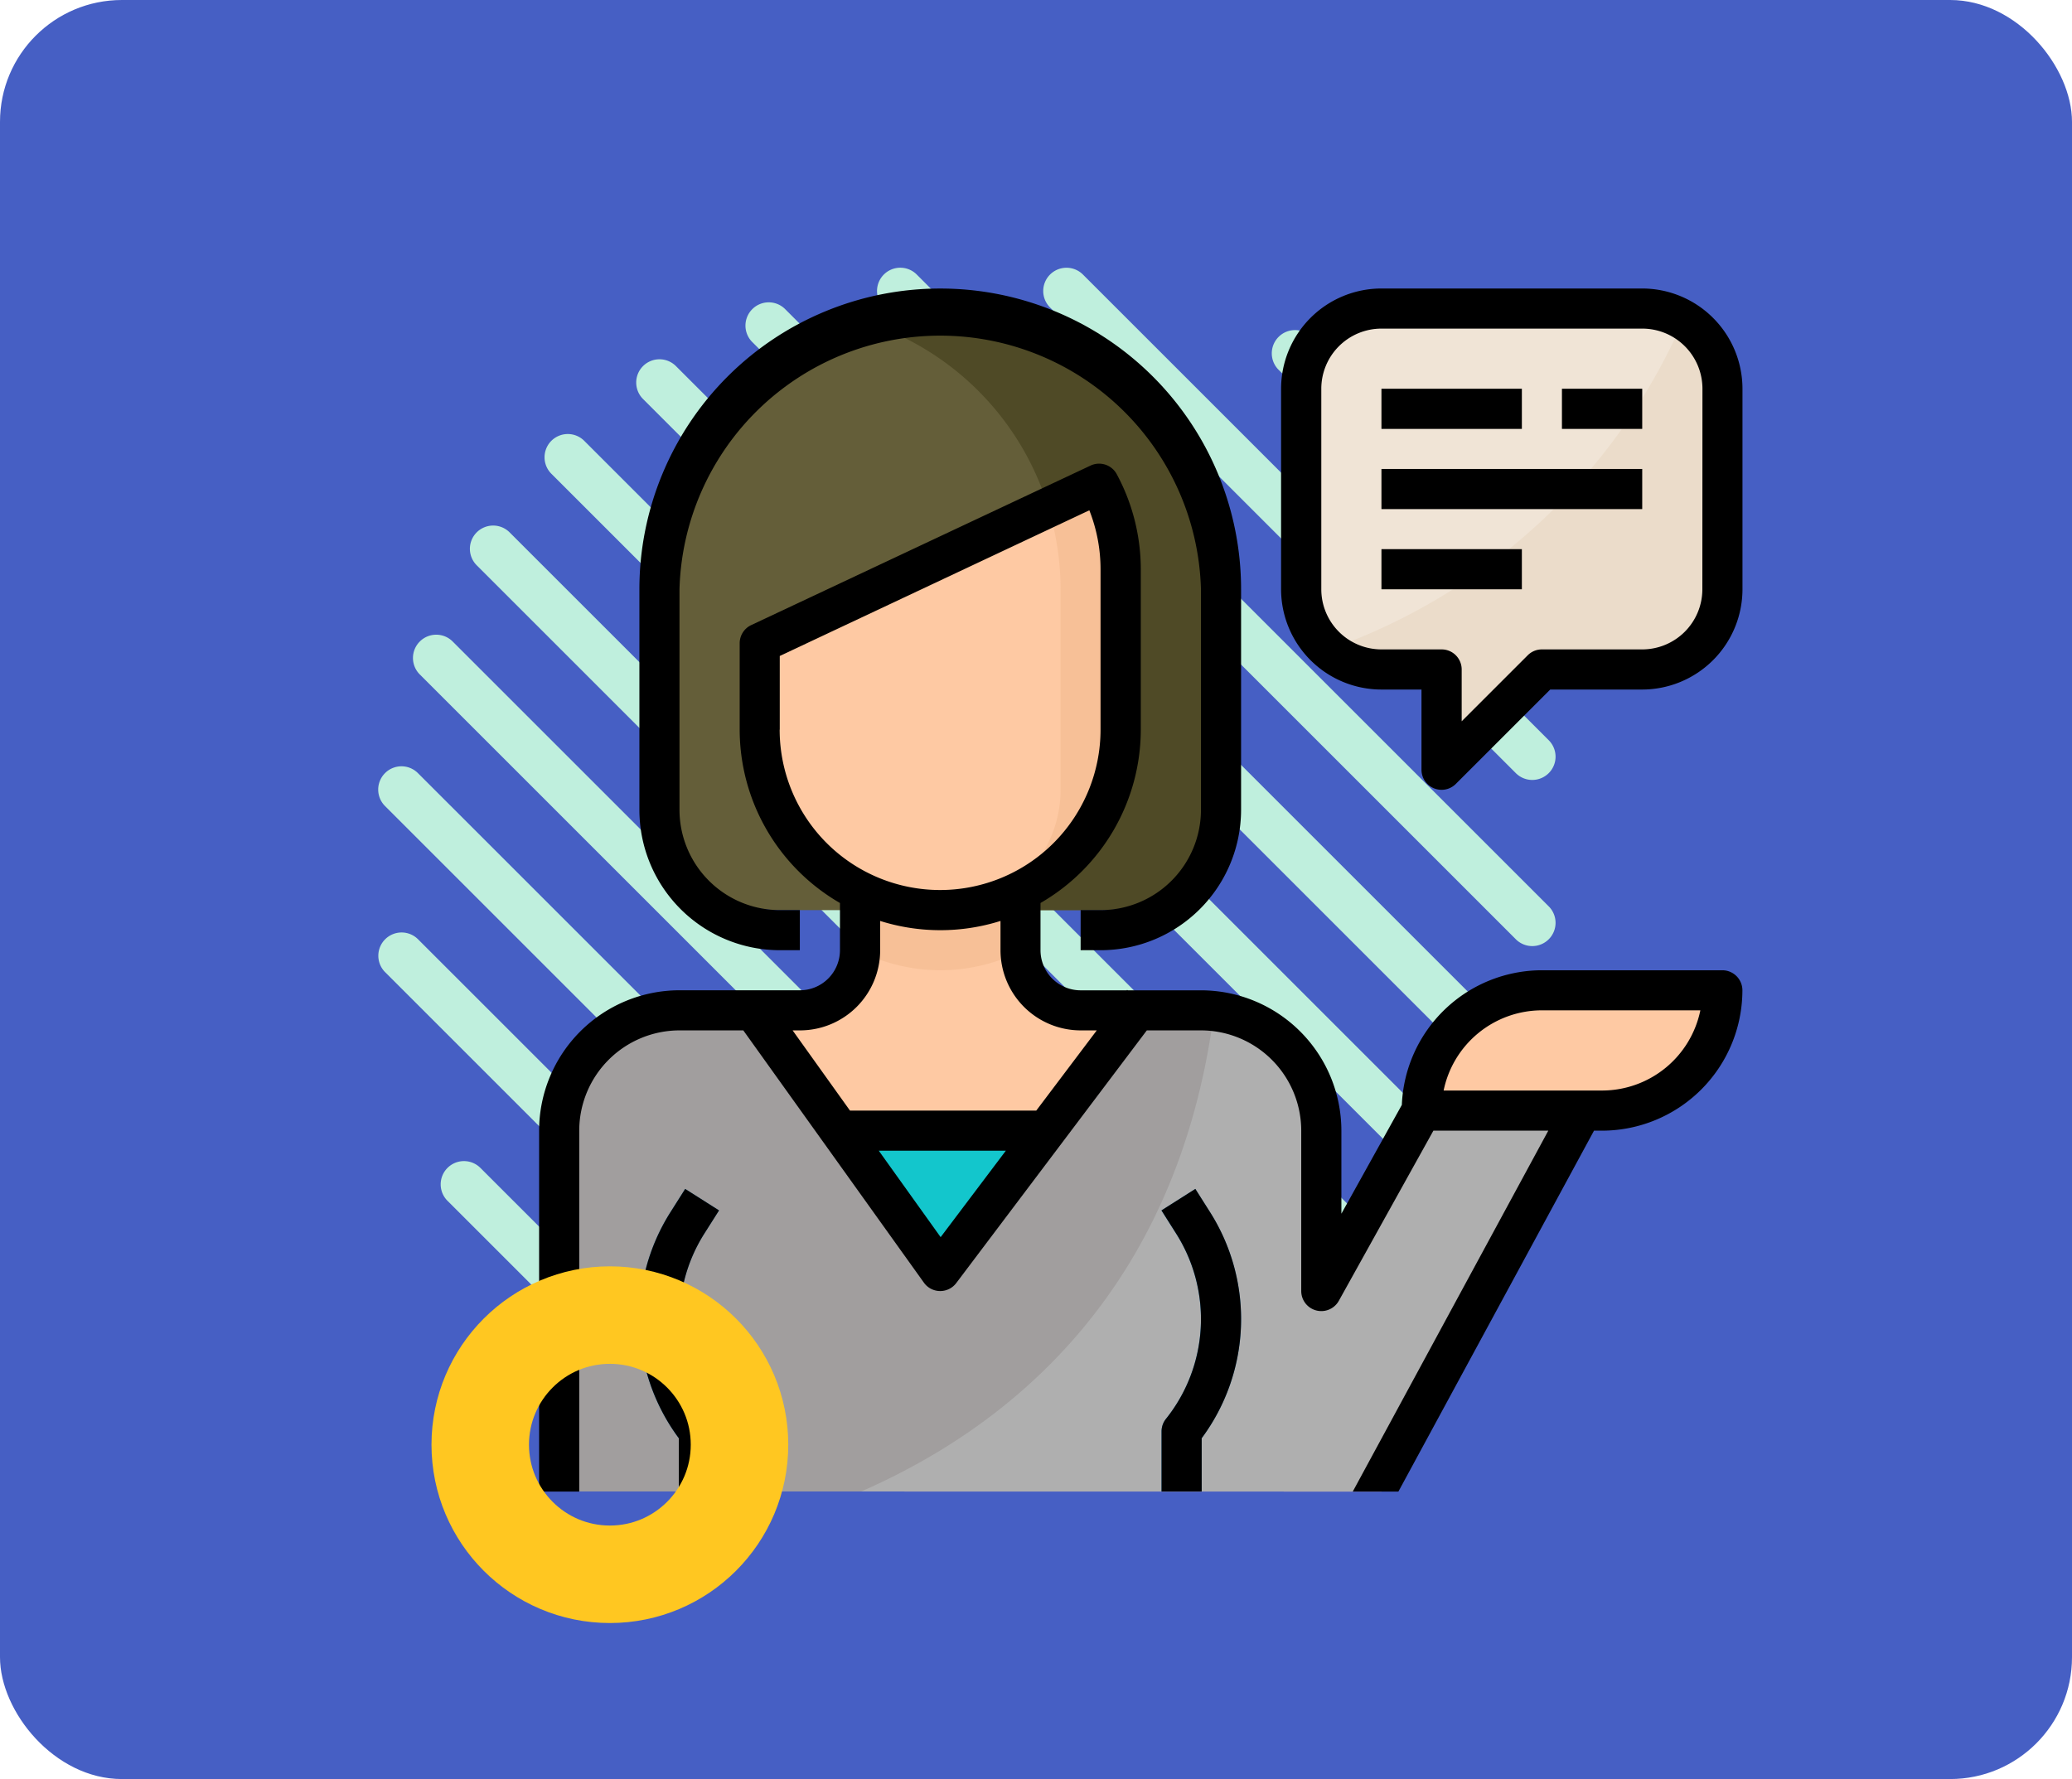 <svg xmlns="http://www.w3.org/2000/svg" width="85" height="73" viewBox="0 0 85 73">
  <g id="Grupo_990119" data-name="Grupo 990119" transform="translate(0 -6)">
    <rect id="Rectángulo_33792" data-name="Rectángulo 33792" width="85" height="73" rx="5" transform="translate(0 6)" fill="#465fc4"/>
    <g id="Grupo_991009" data-name="Grupo 991009" transform="translate(15.52 16.986)">
      <g id="Grupo_80313" data-name="Grupo 80313" transform="translate(0 0)">
        <g id="Grupo_80111" data-name="Grupo 80111" transform="translate(27.276)">
          <path id="Trazado_113526" data-name="Trazado 113526" d="M291.531,1039.438l-19.108-19.108a.955.955,0,0,1,0-1.35h0a.955.955,0,0,1,1.35,0l19.108,19.108a.954.954,0,0,1,0,1.35h0A.955.955,0,0,1,291.531,1039.438Z" transform="translate(-272.143 -1018.7)" fill="#bfefdd"/>
        </g>
        <g id="Grupo_80112" data-name="Grupo 80112" transform="translate(36.653 2.558)">
          <path id="Trazado_113527" data-name="Trazado 113527" d="M344.446,1045.194l-7.174-7.174a.955.955,0,0,1,0-1.35h0a.954.954,0,0,1,1.35,0l7.173,7.173a.954.954,0,0,1,0,1.35h0A.954.954,0,0,1,344.446,1045.194Z" transform="translate(-336.993 -1036.39)" fill="#bfefdd"/>
        </g>
        <g id="Grupo_80113" data-name="Grupo 80113" transform="translate(20.458)">
          <path id="Trazado_113528" data-name="Trazado 113528" d="M251.195,1046.255l-25.926-25.926a.954.954,0,0,1,0-1.35h0a.954.954,0,0,1,1.35,0l25.926,25.926a.954.954,0,0,1,0,1.35h0A.954.954,0,0,1,251.195,1046.255Z" transform="translate(-224.989 -1018.7)" fill="#bfefdd"/>
        </g>
        <g id="Grupo_80114" data-name="Grupo 80114" transform="translate(15.063 1.422)">
          <path id="Trazado_113529" data-name="Trazado 113529" d="M217.853,1060.065l-29.9-29.9a.954.954,0,0,1,0-1.35h0a.953.953,0,0,1,1.35,0l29.9,29.9a.955.955,0,0,1,0,1.35h0A.954.954,0,0,1,217.853,1060.065Z" transform="translate(-187.675 -1028.537)" fill="#bfefdd"/>
        </g>
        <g id="Grupo_80115" data-name="Grupo 80115" transform="translate(10.579 3.756)">
          <path id="Trazado_113530" data-name="Trazado 113530" d="M188.992,1078.356l-32.049-32.049a.955.955,0,0,1,0-1.35h0a.955.955,0,0,1,1.35,0l32.049,32.05a.954.954,0,0,1,0,1.35h0A.954.954,0,0,1,188.992,1078.356Z" transform="translate(-156.663 -1044.677)" fill="#bfefdd"/>
        </g>
        <g id="Grupo_80116" data-name="Grupo 80116" transform="translate(6.823 6.823)">
          <path id="Trazado_113531" data-name="Trazado 113531" d="M163.7,1100.254l-32.739-32.739a.956.956,0,0,1,0-1.35h0a.955.955,0,0,1,1.35,0l32.739,32.739a.955.955,0,0,1,0,1.35h0A.956.956,0,0,1,163.7,1100.254Z" transform="translate(-130.686 -1065.885)" fill="#bfefdd"/>
        </g>
        <g id="Grupo_80117" data-name="Grupo 80117" transform="translate(3.756 10.579)">
          <path id="Trazado_113532" data-name="Trazado 113532" d="M141.807,1125.542l-32.049-32.049a.955.955,0,0,1,0-1.35h0a.954.954,0,0,1,1.35,0l32.049,32.049a.954.954,0,0,1,0,1.35h0A.955.955,0,0,1,141.807,1125.542Z" transform="translate(-109.478 -1091.863)" fill="#bfefdd"/>
        </g>
        <g id="Grupo_80118" data-name="Grupo 80118" transform="translate(1.422 15.063)">
          <path id="Trazado_113533" data-name="Trazado 113533" d="M123.515,1154.4l-29.9-29.9a.954.954,0,0,1,0-1.35h0a.953.953,0,0,1,1.35,0l29.9,29.9a.955.955,0,0,1,0,1.351h0A.953.953,0,0,1,123.515,1154.4Z" transform="translate(-93.336 -1122.875)" fill="#bfefdd"/>
        </g>
        <g id="Grupo_80119" data-name="Grupo 80119" transform="translate(0 20.458)">
          <path id="Trazado_113534" data-name="Trazado 113534" d="M109.7,1187.745l-25.926-25.926a.954.954,0,0,1,0-1.35h0a.953.953,0,0,1,1.35,0l25.926,25.926a.954.954,0,0,1,0,1.35h0A.954.954,0,0,1,109.7,1187.745Z" transform="translate(-83.499 -1160.189)" fill="#bfefdd"/>
        </g>
        <g id="Grupo_80120" data-name="Grupo 80120" transform="translate(0 27.276)">
          <path id="Trazado_113535" data-name="Trazado 113535" d="M102.887,1228.081l-19.108-19.108a.954.954,0,0,1,0-1.35h0a.954.954,0,0,1,1.35,0l19.108,19.108a.955.955,0,0,1,0,1.35h0A.955.955,0,0,1,102.887,1228.081Z" transform="translate(-83.499 -1207.343)" fill="#bfefdd"/>
        </g>
        <g id="Grupo_80121" data-name="Grupo 80121" transform="translate(2.558 36.653)">
          <path id="Trazado_113536" data-name="Trazado 113536" d="M108.644,1281l-7.173-7.173a.954.954,0,0,1,0-1.35h0a.955.955,0,0,1,1.35,0l7.174,7.174a.955.955,0,0,1,0,1.35h0A.954.954,0,0,1,108.644,1281Z" transform="translate(-101.191 -1272.193)" fill="#bfefdd"/>
        </g>
      </g>
      <g id="apoyo_2_" data-name="apoyo (2)" transform="translate(6.596 0.852)">
        <path id="Trazado_676805" data-name="Trazado 676805" d="M338.254,8.533h-10.7a3.291,3.291,0,0,0-3.291,3.291v8.228a3.291,3.291,0,0,0,3.291,3.291h2.468v4.114l4.114-4.114h4.114a3.291,3.291,0,0,0,3.291-3.291V11.824A3.291,3.291,0,0,0,338.254,8.533Z" transform="translate(-293.002 -7.71)" fill="#f0e4d6"/>
        <path id="Trazado_676806" data-name="Trazado 676806" d="M350.592,13.466A24.76,24.76,0,0,1,336.06,26.977a3.26,3.26,0,0,0,2.154.823h2.468v4.114L344.8,27.8h4.114a3.291,3.291,0,0,0,3.291-3.291V16.281A3.279,3.279,0,0,0,350.592,13.466Z" transform="translate(-303.658 -12.168)" fill="#ebdcca"/>
        <path id="Trazado_676807" data-name="Trazado 676807" d="M42.266,272.973l8.228-15.633H43.911l-4.114,7.4v-6.582a4.936,4.936,0,0,0-4.937-4.937H29.924a2.468,2.468,0,0,1-2.468-2.468v-3.291H20.873v3.291a2.468,2.468,0,0,1-2.468,2.468H13.469a4.936,4.936,0,0,0-4.937,4.937v14.81Z" transform="translate(-7.709 -223.607)" fill="#fec9a3"/>
        <g id="Grupo_951647" data-name="Grupo 951647" transform="translate(4.114 36.947)">
          <path id="Trazado_676808" data-name="Trazado 676808" d="M45.931,395.617H44.285v-2.188a8.2,8.2,0,0,1-.34-9.283l.6-.948,1.39.882-.6.947a6.555,6.555,0,0,0,.415,7.607.822.822,0,0,1,.18.514v2.468Z" transform="translate(-42.669 -383.198)" fill="#f5b789"/>
          <path id="Trazado_676809" data-name="Trazado 676809" d="M266.423,395.617h-1.646v-2.468a.822.822,0,0,1,.18-.514,6.553,6.553,0,0,0,.415-7.606l-.6-.948,1.39-.882.6.948a8.2,8.2,0,0,1-.34,9.283Z" transform="translate(-243.357 -383.198)" fill="#f5b789"/>
        </g>
        <path id="Trazado_676810" data-name="Trazado 676810" d="M74.237,28.279V20.052A11.519,11.519,0,0,0,62.719,8.533h0A11.519,11.519,0,0,0,51.2,20.052v8.228a4.936,4.936,0,0,0,4.937,4.937H69.3A4.936,4.936,0,0,0,74.237,28.279Z" transform="translate(-46.263 -7.71)" fill="#645e39"/>
        <path id="Trazado_676811" data-name="Trazado 676811" d="M139.825,8.533a11.521,11.521,0,0,0-3.291.483,11.52,11.52,0,0,1,8.228,11.036v8.228a4.936,4.936,0,0,1-4.937,4.937h6.582a4.936,4.936,0,0,0,4.937-4.937V20.052A11.519,11.519,0,0,0,139.825,8.533Z" transform="translate(-123.37 -7.71)" fill="#4f4a26"/>
        <path id="Trazado_676812" data-name="Trazado 676812" d="M382.872,303.6h-7.4a4.936,4.936,0,0,1,4.937-4.937h7.4A4.936,4.936,0,0,1,382.872,303.6Z" transform="translate(-339.265 -269.87)" fill="#fec9a3"/>
        <g id="Grupo_951648" data-name="Grupo 951648" transform="translate(34.556 4.114)">
          <rect id="Rectángulo_337407" data-name="Rectángulo 337407" width="5.759" height="1.646" transform="translate(0)" fill="#ccbfb0"/>
          <rect id="Rectángulo_337408" data-name="Rectángulo 337408" width="3.291" height="1.646" transform="translate(7.405)" fill="#ccbfb0"/>
          <rect id="Rectángulo_337409" data-name="Rectángulo 337409" width="10.696" height="1.646" transform="translate(0 3.291)" fill="#ccbfb0"/>
          <rect id="Rectángulo_337410" data-name="Rectángulo 337410" width="5.759" height="1.646" transform="translate(0 6.582)" fill="#ccbfb0"/>
        </g>
        <path id="Trazado_676813" data-name="Trazado 676813" d="M143.12,250.8v-3.333h-6.586V250.8a7.345,7.345,0,0,0,6.59,0Z" transform="translate(-123.37 -223.607)" fill="#f7c097"/>
        <path id="Trazado_676814" data-name="Trazado 676814" d="M93.867,89.582v3.543a7.4,7.4,0,0,0,14.81,0V86.543a7.365,7.365,0,0,0-.886-3.513Z" transform="translate(-84.817 -75.024)" fill="#fec9a3"/>
        <rect id="Rectángulo_337411" data-name="Rectángulo 337411" width="11.519" height="9.05" transform="translate(10.696 34.556)" fill="#13c6cc"/>
        <path id="Trazado_676815" data-name="Trazado 676815" d="M43.912,311.314l-4.114,7.4v-6.582a4.936,4.936,0,0,0-4.937-4.937H32.229l-8.063,10.7-7.652-10.7H13.47a4.936,4.936,0,0,0-4.937,4.937v14.81H42.266l8.228-15.633Z" transform="translate(-7.71 -277.58)" fill="#a19e9e"/>
        <path id="Trazado_676816" data-name="Trazado 676816" d="M166.608,311.607h-6.582l-4.114,7.4v-6.582a4.936,4.936,0,0,0-4.394-4.905c-1.481,11.493-8.385,17.048-14.481,19.715H158.38Z" transform="translate(-123.824 -277.873)" fill="#afafaf"/>
        <g id="Grupo_951649" data-name="Grupo 951649" transform="translate(4.114 36.947)">
          <path id="Trazado_676817" data-name="Trazado 676817" d="M45.931,395.617H44.285v-2.188a8.2,8.2,0,0,1-.34-9.283l.6-.948,1.39.882-.6.947a6.555,6.555,0,0,0,.415,7.607.822.822,0,0,1,.18.514v2.468Z" transform="translate(-42.669 -383.198)" fill="#3685ba"/>
          <path id="Trazado_676818" data-name="Trazado 676818" d="M266.423,395.617h-1.646v-2.468a.822.822,0,0,1,.18-.514,6.553,6.553,0,0,0,.415-7.606l-.6-.948,1.39-.882.6.948a8.2,8.2,0,0,1-.34,9.283Z" transform="translate(-243.357 -383.198)" fill="#3685ba"/>
        </g>
        <path id="Trazado_676819" data-name="Trazado 676819" d="M178.072,93.124V86.542a7.365,7.365,0,0,0-.886-3.513l-2.088.982a11.467,11.467,0,0,1,.506,3.354v8.228a4.936,4.936,0,0,1-4.937,4.937,7.4,7.4,0,0,0,7.4-7.4Z" transform="translate(-154.212 -75.024)" fill="#f7c097"/>
        <path id="Trazado_676820" data-name="Trazado 676820" d="M61.59,25.506h-.823v1.646h.823a5.766,5.766,0,0,0,5.759-5.759v-9.05a12.341,12.341,0,0,0-24.683,0v9.05a5.766,5.766,0,0,0,5.759,5.759h.823V25.506h-.823a4.119,4.119,0,0,1-4.114-4.114v-9.05a10.7,10.7,0,0,1,21.392,0v9.05A4.118,4.118,0,0,1,61.59,25.506Z" transform="translate(-38.552 0)"/>
        <path id="Trazado_676821" data-name="Trazado 676821" d="M45.936,384.08l-1.39-.882-.6.948a8.2,8.2,0,0,0,.34,9.283v2.188H45.93v-2.468a.822.822,0,0,0-.18-.514,6.555,6.555,0,0,1-.415-7.607Z" transform="translate(-38.554 -346.251)"/>
        <path id="Trazado_676822" data-name="Trazado 676822" d="M330.543,0h-10.7a4.119,4.119,0,0,0-4.114,4.114v8.228a4.119,4.119,0,0,0,4.114,4.114h1.646v3.291a.823.823,0,0,0,.508.76.823.823,0,0,0,.9-.178l3.873-3.873h3.773a4.119,4.119,0,0,0,4.114-4.114V4.114A4.119,4.119,0,0,0,330.543,0Zm2.468,12.341a2.468,2.468,0,0,1-2.468,2.468h-4.114a.821.821,0,0,0-.582.241l-2.709,2.709V15.632a.823.823,0,0,0-.823-.823h-2.468a2.468,2.468,0,0,1-2.468-2.468V4.114a2.468,2.468,0,0,1,2.468-2.468h10.7a2.468,2.468,0,0,1,2.468,2.468Z" transform="translate(-285.291 0)"/>
        <rect id="Rectángulo_337412" data-name="Rectángulo 337412" width="5.759" height="1.646" transform="translate(34.556 4.114)"/>
        <rect id="Rectángulo_337413" data-name="Rectángulo 337413" width="3.291" height="1.646" transform="translate(41.961 4.114)"/>
        <rect id="Rectángulo_337414" data-name="Rectángulo 337414" width="10.696" height="1.646" transform="translate(34.556 7.405)"/>
        <rect id="Rectángulo_337415" data-name="Rectángulo 337415" width="5.759" height="1.646" transform="translate(34.556 10.696)"/>
        <path id="Trazado_676823" data-name="Trazado 676823" d="M264.778,393.148v2.468h1.646v-2.188a8.2,8.2,0,0,0,.34-9.283l-.6-.948-1.39.882.6.948a6.553,6.553,0,0,1-.415,7.606A.822.822,0,0,0,264.778,393.148Z" transform="translate(-239.243 -346.251)"/>
        <path id="Trazado_676824" data-name="Trazado 676824" d="M1.646,101.877a4.119,4.119,0,0,1,4.114-4.114H8.377l7.409,10.352a.821.821,0,0,0,.658.344h.011a.822.822,0,0,0,.658-.329L24.93,97.763h2.221a4.119,4.119,0,0,1,4.114,4.114v6.582a.823.823,0,0,0,1.542.4l3.879-6.981H41.4l-8.022,14.81h1.872l8.025-14.81h.329a5.766,5.766,0,0,0,5.759-5.759.823.823,0,0,0-.823-.823h-7.4a5.759,5.759,0,0,0-5.748,5.525l-2.48,4.464v-3.407a5.766,5.766,0,0,0-5.759-5.759H24.144l-.022-.017-.015.017H22.215a1.645,1.645,0,0,1-1.646-1.646V92.536a8.228,8.228,0,0,0,4.114-7.114V78.839a8.241,8.241,0,0,0-.987-3.9.823.823,0,0,0-1.07-.354L8.7,81.133a.824.824,0,0,0-.472.745v3.544a8.228,8.228,0,0,0,4.114,7.114v1.936A1.645,1.645,0,0,1,10.7,96.117H5.759A5.766,5.766,0,0,0,0,101.877v14.81H1.646ZM41.138,96.94h6.5a4.12,4.12,0,0,1-4.032,3.291h-6.5A4.12,4.12,0,0,1,41.138,96.94Zm-24.666,9.307L13.934,102.7h5.213Zm-6.6-20.826V82.4l12.7-5.978a6.586,6.586,0,0,1,.46,2.417v6.582a6.582,6.582,0,1,1-13.164,0ZM10.7,97.763a3.291,3.291,0,0,0,3.291-3.291v-1.2a8.217,8.217,0,0,0,4.937,0v1.2a3.291,3.291,0,0,0,3.291,3.291h.658l-2.482,3.291H12.753L10.4,97.763Z" transform="translate(0 -67.321)"/>
      </g>
      <g id="Elipse_4731" data-name="Elipse 4731" transform="translate(2.181 40.976)" fill="none" stroke="#ffc721" stroke-width="4">
        <ellipse cx="7.318" cy="7.318" rx="7.318" ry="7.318" stroke="none"/>
        <ellipse cx="7.318" cy="7.318" rx="5.318" ry="5.318" fill="none"/>
      </g>
    </g>
  </g>
</svg>
